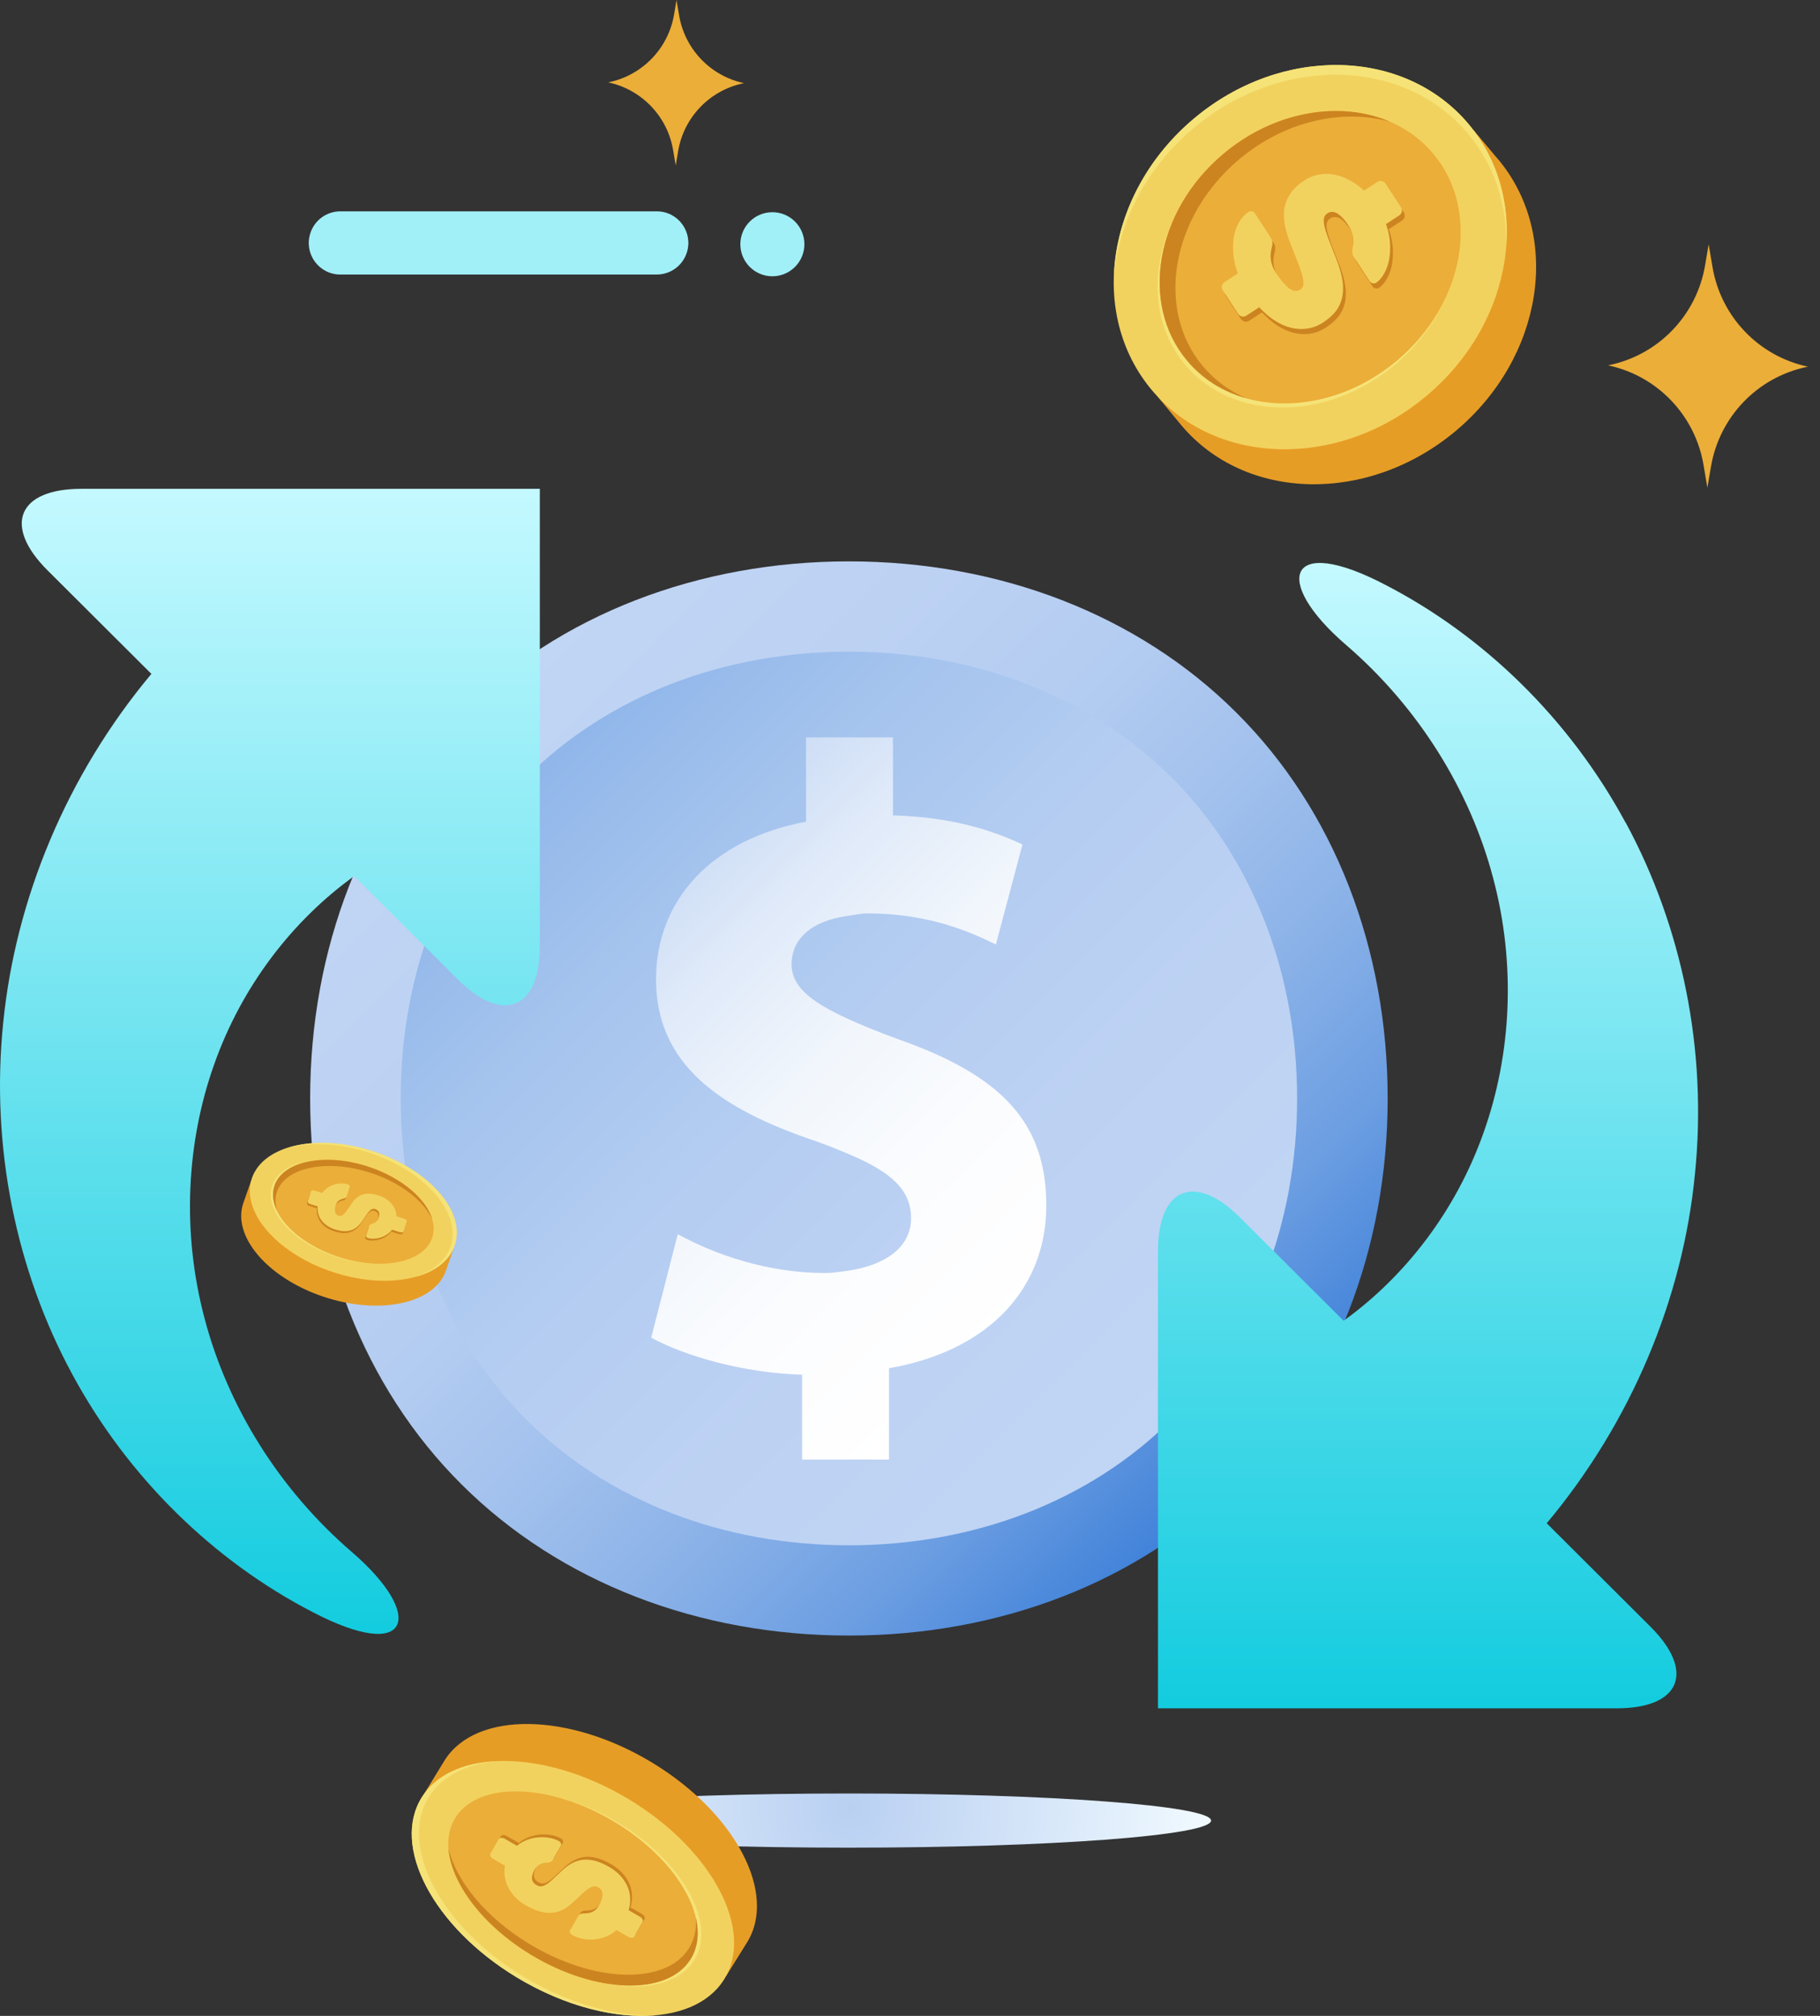 <svg width="112" height="124" viewBox="0 0 112 124" fill="none" xmlns="http://www.w3.org/2000/svg">
<rect x="0" y="0" width="112" height="124" fill="#333333" stroke="none"/>
<path d="M52.24 113.652C64.55 113.652 74.529 112.906 74.529 111.986C74.529 111.066 64.55 110.32 52.24 110.32C39.93 110.32 29.951 111.066 29.951 111.986C29.951 112.906 39.93 113.652 52.24 113.652Z" fill="url(#paint0_radial_1246_31600)"/>
<path d="M52.24 34.531C43.009 34.531 34.446 37.789 28.41 43.822C22.355 49.856 19.086 58.37 19.086 67.568C19.086 76.767 22.355 85.299 28.41 91.314C34.465 97.348 43.009 100.605 52.24 100.605C61.471 100.605 70.034 97.348 76.07 91.314C82.126 85.281 85.395 76.767 85.395 67.568C85.395 58.37 82.126 49.837 76.07 43.822C70.015 37.789 61.471 34.531 52.24 34.531Z" fill="url(#paint1_linear_1246_31600)"/>
<path d="M52.24 40.084C44.55 40.084 37.437 42.786 32.403 47.802C27.369 52.818 24.658 59.906 24.658 67.569C24.658 75.231 27.369 82.32 32.403 87.335C37.437 92.351 44.55 95.053 52.24 95.053C59.93 95.053 67.043 92.351 72.077 87.335C77.111 82.32 79.822 75.231 79.822 67.569C79.822 59.906 77.111 52.818 72.077 47.802C67.043 42.786 59.93 40.084 52.24 40.084Z" fill="url(#paint2_linear_1246_31600)"/>
<path d="M54.71 84.171V89.779H49.361V84.56C45.702 84.449 42.154 83.412 40.074 82.283L41.709 75.916C44.012 77.175 47.225 78.304 50.773 78.304C51.311 78.304 51.776 78.211 52.24 78.156C54.525 77.804 56.066 76.694 56.066 74.935C56.066 73.177 54.822 72.085 52.24 70.993C51.627 70.734 50.996 70.475 50.215 70.197C44.365 68.236 40.371 65.515 40.371 60.24C40.371 55.391 43.752 51.634 49.602 50.542V45.359H54.952V50.153C58.611 50.264 61.081 51.078 62.92 51.948L61.286 58.093C59.93 57.445 57.348 56.187 53.41 56.187C52.927 56.187 52.611 56.279 52.203 56.335C49.677 56.668 48.711 57.963 48.711 59.296C48.711 60.629 49.77 61.572 52.203 62.683C53.057 63.072 54.06 63.479 55.268 63.923C61.824 66.218 64.387 69.198 64.387 74.158C64.387 79.118 61.007 83.079 54.655 84.171H54.71Z" fill="url(#paint3_linear_1246_31600)"/>
<path d="M27.377 108.257L26.13 110.292L44.688 121.544L45.948 119.516C47.872 116.498 45.272 111.539 40.147 108.43C35.022 105.32 29.301 105.24 27.377 108.257Z" fill="#E69D25"/>
<path d="M38.74 110.701C43.865 113.81 46.465 118.776 44.541 121.787C42.617 124.804 36.902 124.724 31.771 121.615C26.646 118.505 24.046 113.54 25.97 110.529C27.893 107.517 33.608 107.591 38.74 110.701Z" fill="#F2D25E"/>
<path d="M32.214 121.585C27.088 118.476 24.489 113.51 26.412 110.499C27.217 109.239 28.68 108.526 30.48 108.336C28.477 108.447 26.843 109.172 25.976 110.53C24.052 113.547 26.652 118.506 31.777 121.616C34.764 123.429 37.953 124.209 40.479 123.951C38.033 124.086 35.034 123.294 32.214 121.585Z" fill="#F5E378"/>
<path d="M42.703 120.594C41.272 122.837 36.865 122.702 32.883 120.287C28.901 117.872 26.83 114.08 28.262 111.837C29.694 109.594 34.1 109.73 38.082 112.145C42.064 114.56 44.135 118.351 42.703 120.594Z" fill="#F5E378"/>
<path d="M42.482 120.542C41.05 122.785 36.644 122.65 32.662 120.234C28.68 117.819 26.609 114.028 28.041 111.785C29.473 109.542 33.879 109.677 37.861 112.092C41.843 114.507 43.914 118.299 42.482 120.542Z" fill="#EBAE39"/>
<path d="M42.378 119.871C40.946 122.114 36.54 121.979 32.558 119.564C29.872 117.936 28.059 115.68 27.598 113.695C27.758 115.822 29.675 118.415 32.662 120.228C36.644 122.643 41.05 122.778 42.482 120.535C42.949 119.804 43.042 118.907 42.82 117.954C42.876 118.661 42.734 119.312 42.378 119.871Z" fill="#CC8420"/>
<path d="M31.918 113.374C32.103 113.214 32.312 113.092 32.539 113.006C32.766 112.919 33 112.864 33.233 112.846C33.467 112.827 33.694 112.833 33.916 112.876C34.137 112.913 34.333 112.981 34.505 113.073C34.567 113.11 34.61 113.153 34.635 113.208C34.659 113.264 34.665 113.307 34.641 113.344L34.137 114.222C34.1 114.284 34.057 114.327 34.008 114.351C33.959 114.376 33.897 114.394 33.823 114.401C33.799 114.401 33.75 114.401 33.688 114.407C33.627 114.407 33.553 114.425 33.473 114.45C33.393 114.474 33.313 114.517 33.233 114.579C33.154 114.64 33.08 114.726 33.012 114.843C32.963 114.929 32.926 115.015 32.895 115.101C32.865 115.187 32.852 115.273 32.852 115.353C32.852 115.433 32.877 115.513 32.92 115.587C32.963 115.66 33.037 115.728 33.135 115.783C33.233 115.839 33.326 115.869 33.418 115.857C33.51 115.857 33.608 115.814 33.725 115.746C33.842 115.679 33.971 115.574 34.118 115.439C34.266 115.304 34.444 115.132 34.659 114.929C34.874 114.726 35.089 114.56 35.304 114.444C35.52 114.327 35.747 114.253 35.986 114.222C36.226 114.198 36.472 114.222 36.736 114.29C36.994 114.357 37.283 114.487 37.59 114.659C37.867 114.818 38.1 114.997 38.285 115.199C38.475 115.402 38.617 115.623 38.721 115.851C38.826 116.084 38.881 116.324 38.893 116.576C38.906 116.828 38.875 117.08 38.801 117.326L39.502 117.731C39.575 117.774 39.624 117.823 39.655 117.891C39.686 117.959 39.692 118.014 39.655 118.063L39.151 118.942C39.121 118.991 39.072 119.016 38.998 119.022C38.924 119.022 38.85 119.009 38.783 118.966L38.057 118.549C37.861 118.721 37.652 118.856 37.418 118.948C37.185 119.04 36.945 119.102 36.706 119.126C36.466 119.151 36.226 119.139 35.986 119.089C35.747 119.04 35.526 118.96 35.323 118.85C35.261 118.819 35.224 118.77 35.194 118.721C35.169 118.665 35.163 118.622 35.188 118.585L35.691 117.707C35.728 117.645 35.765 117.602 35.808 117.578C35.851 117.553 35.907 117.541 35.974 117.528C36.011 117.528 36.066 117.528 36.146 117.522C36.226 117.522 36.312 117.504 36.41 117.485C36.509 117.461 36.607 117.418 36.706 117.35C36.804 117.283 36.89 117.184 36.97 117.049C37.105 116.816 37.179 116.594 37.197 116.392C37.209 116.189 37.123 116.029 36.927 115.918C36.828 115.863 36.73 115.845 36.632 115.863C36.533 115.882 36.423 115.937 36.3 116.017C36.177 116.103 36.042 116.22 35.882 116.367C35.728 116.521 35.538 116.693 35.317 116.895C34.911 117.277 34.475 117.473 34.02 117.492C33.559 117.51 33.049 117.356 32.484 117.031C32.256 116.902 32.047 116.742 31.869 116.564C31.691 116.385 31.543 116.189 31.427 115.974C31.31 115.765 31.236 115.537 31.193 115.304C31.15 115.07 31.156 114.831 31.193 114.585L30.462 114.167C30.388 114.124 30.339 114.075 30.308 114.007C30.277 113.94 30.271 113.884 30.308 113.835L30.812 112.956C30.843 112.907 30.892 112.883 30.966 112.876C31.04 112.876 31.113 112.889 31.181 112.932L31.918 113.356V113.374Z" fill="#CC8420"/>
<path d="M31.802 113.546C31.986 113.386 32.195 113.263 32.422 113.177C32.65 113.091 32.883 113.036 33.117 113.018C33.35 112.999 33.578 113.005 33.799 113.048C34.02 113.085 34.217 113.153 34.389 113.245C34.45 113.282 34.493 113.325 34.518 113.38C34.542 113.435 34.548 113.479 34.524 113.515L34.02 114.394C33.983 114.456 33.94 114.499 33.891 114.523C33.842 114.548 33.78 114.566 33.707 114.572C33.682 114.572 33.633 114.572 33.571 114.579C33.51 114.579 33.436 114.597 33.356 114.622C33.276 114.646 33.197 114.689 33.117 114.751C33.037 114.812 32.963 114.898 32.895 115.015C32.846 115.101 32.809 115.187 32.779 115.273C32.748 115.359 32.736 115.445 32.736 115.525C32.736 115.605 32.76 115.685 32.803 115.758C32.846 115.832 32.92 115.9 33.018 115.955C33.117 116.01 33.209 116.041 33.301 116.029C33.393 116.029 33.492 115.986 33.608 115.918C33.725 115.851 33.854 115.746 34.002 115.611C34.149 115.476 34.327 115.304 34.542 115.101C34.758 114.898 34.973 114.732 35.188 114.615C35.403 114.499 35.63 114.425 35.87 114.394C36.109 114.37 36.355 114.394 36.62 114.462C36.878 114.529 37.166 114.658 37.474 114.83C37.75 114.99 37.984 115.168 38.168 115.371C38.359 115.574 38.5 115.795 38.605 116.023C38.709 116.256 38.764 116.496 38.776 116.748C38.789 117 38.758 117.252 38.684 117.498L39.385 117.903C39.459 117.946 39.508 117.995 39.538 118.063C39.569 118.131 39.575 118.186 39.538 118.235L39.035 119.114C39.004 119.163 38.955 119.188 38.881 119.194C38.807 119.194 38.733 119.181 38.666 119.138L37.941 118.72C37.744 118.893 37.535 119.028 37.302 119.12C37.068 119.212 36.828 119.274 36.589 119.298C36.349 119.323 36.109 119.31 35.87 119.261C35.63 119.212 35.409 119.132 35.206 119.022C35.145 118.985 35.108 118.942 35.077 118.893C35.053 118.837 35.046 118.794 35.071 118.757L35.575 117.879C35.612 117.817 35.649 117.774 35.692 117.75C35.735 117.725 35.79 117.713 35.858 117.7C35.894 117.7 35.95 117.7 36.03 117.694C36.109 117.694 36.196 117.676 36.294 117.657C36.392 117.633 36.49 117.59 36.589 117.522C36.687 117.455 36.773 117.356 36.853 117.221C36.988 116.987 37.062 116.766 37.08 116.563C37.099 116.361 37.007 116.201 36.81 116.09C36.712 116.035 36.613 116.017 36.515 116.035C36.417 116.053 36.306 116.109 36.183 116.189C36.06 116.275 35.925 116.391 35.765 116.539C35.612 116.693 35.421 116.865 35.2 117.067C34.794 117.448 34.358 117.645 33.897 117.663C33.436 117.682 32.926 117.528 32.361 117.203C32.133 117.074 31.924 116.914 31.746 116.736C31.568 116.557 31.421 116.361 31.304 116.146C31.187 115.937 31.113 115.709 31.07 115.476C31.027 115.242 31.033 115.003 31.07 114.757L30.339 114.339C30.265 114.296 30.216 114.247 30.185 114.179C30.155 114.111 30.148 114.056 30.185 114.007L30.689 113.128C30.72 113.079 30.769 113.054 30.843 113.048C30.917 113.048 30.99 113.061 31.058 113.104L31.795 113.528L31.802 113.546Z" fill="#F2D25E"/>
<path d="M27.438 78.178L27.905 76.813L15.467 72.598L14.987 73.962C14.244 75.996 16.431 78.589 19.873 79.751C23.314 80.912 26.7 80.212 27.438 78.178Z" fill="#E69D25"/>
<path d="M20.401 78.218C16.966 77.051 14.778 74.464 15.516 72.43C16.259 70.395 19.645 69.689 23.081 70.856C26.516 72.018 28.704 74.611 27.966 76.645C27.223 78.679 23.837 79.386 20.401 78.218Z" fill="#F2D25E"/>
<path d="M22.829 70.938C26.264 72.106 28.452 74.693 27.714 76.727C27.407 77.575 26.633 78.189 25.594 78.54C26.762 78.214 27.634 77.569 27.966 76.653C28.71 74.619 26.522 72.026 23.081 70.864C21.077 70.188 19.093 70.145 17.636 70.625C19.062 70.225 20.936 70.299 22.829 70.938Z" fill="#F5E378"/>
<path d="M16.763 72.891C17.317 71.379 19.934 70.881 22.608 71.785C25.275 72.688 27.002 74.655 26.448 76.172C25.895 77.684 23.277 78.182 20.604 77.279C17.937 76.375 16.21 74.409 16.763 72.891Z" fill="#F5E378"/>
<path d="M16.899 72.897C17.452 71.385 20.07 70.887 22.743 71.791C25.41 72.694 27.137 74.66 26.584 76.178C26.03 77.69 23.413 78.188 20.739 77.284C18.072 76.381 16.346 74.415 16.899 72.897Z" fill="#EBAE39"/>
<path d="M17.052 73.278C17.605 71.766 20.223 71.268 22.896 72.172C24.697 72.78 26.067 73.874 26.596 74.986C26.221 73.751 24.752 72.473 22.749 71.791C20.082 70.887 17.458 71.385 16.905 72.897C16.727 73.388 16.788 73.929 17.046 74.47C16.923 74.058 16.917 73.653 17.058 73.278H17.052Z" fill="#CC8420"/>
<path d="M24.082 75.749C23.996 75.866 23.886 75.971 23.763 76.05C23.64 76.13 23.511 76.192 23.376 76.235C23.241 76.278 23.105 76.302 22.97 76.308C22.835 76.315 22.706 76.302 22.595 76.272C22.558 76.259 22.528 76.241 22.503 76.21C22.479 76.18 22.472 76.155 22.479 76.13L22.663 75.546C22.675 75.504 22.694 75.473 22.718 75.454C22.743 75.436 22.78 75.417 22.823 75.399C22.841 75.399 22.866 75.387 22.903 75.374C22.939 75.362 22.982 75.35 23.026 75.319C23.069 75.294 23.111 75.258 23.154 75.215C23.198 75.172 23.228 75.104 23.253 75.03C23.271 74.975 23.284 74.92 23.29 74.864C23.29 74.809 23.29 74.754 23.277 74.711C23.265 74.662 23.241 74.619 23.204 74.582C23.167 74.545 23.118 74.514 23.05 74.49C22.982 74.471 22.927 74.465 22.872 74.483C22.817 74.496 22.761 74.532 22.706 74.588C22.645 74.643 22.583 74.717 22.515 74.821C22.448 74.92 22.362 75.043 22.263 75.196C22.165 75.344 22.061 75.467 21.944 75.565C21.833 75.663 21.71 75.737 21.569 75.786C21.434 75.835 21.28 75.854 21.12 75.848C20.954 75.841 20.776 75.805 20.567 75.737C20.383 75.682 20.223 75.602 20.082 75.51C19.941 75.411 19.83 75.307 19.738 75.184C19.645 75.061 19.578 74.926 19.541 74.778C19.498 74.631 19.486 74.477 19.498 74.324L19.031 74.176C18.982 74.164 18.945 74.139 18.92 74.102C18.896 74.066 18.884 74.035 18.896 73.998L19.08 73.414C19.093 73.383 19.117 73.359 19.16 73.347C19.203 73.334 19.246 73.334 19.295 73.347L19.781 73.5C19.873 73.371 19.983 73.267 20.106 73.181C20.229 73.094 20.364 73.027 20.506 72.984C20.647 72.935 20.789 72.91 20.936 72.91C21.084 72.91 21.225 72.929 21.36 72.966C21.397 72.978 21.428 72.996 21.452 73.027C21.477 73.058 21.483 73.082 21.477 73.107L21.293 73.691C21.28 73.734 21.262 73.764 21.237 73.783C21.213 73.801 21.182 73.82 21.145 73.832C21.127 73.832 21.09 73.844 21.041 73.856C20.997 73.869 20.942 73.887 20.887 73.912C20.832 73.936 20.782 73.979 20.733 74.029C20.684 74.078 20.647 74.151 20.616 74.237C20.567 74.397 20.549 74.532 20.567 74.655C20.586 74.778 20.66 74.858 20.789 74.901C20.856 74.92 20.918 74.92 20.973 74.895C21.028 74.871 21.09 74.828 21.151 74.76C21.213 74.692 21.28 74.606 21.354 74.496C21.428 74.385 21.514 74.256 21.618 74.109C21.809 73.832 22.036 73.66 22.306 73.586C22.577 73.512 22.896 73.537 23.271 73.66C23.425 73.709 23.566 73.77 23.695 73.856C23.824 73.943 23.935 74.035 24.033 74.145C24.125 74.256 24.205 74.379 24.261 74.508C24.316 74.643 24.347 74.784 24.353 74.932L24.838 75.086C24.887 75.098 24.924 75.123 24.949 75.159C24.98 75.196 24.986 75.227 24.974 75.264L24.789 75.848C24.777 75.878 24.752 75.903 24.709 75.915C24.666 75.927 24.623 75.927 24.574 75.915L24.082 75.762V75.749Z" fill="#CC8420"/>
<path d="M24.132 75.632C24.046 75.749 23.935 75.853 23.812 75.933C23.689 76.013 23.56 76.075 23.425 76.118C23.29 76.161 23.154 76.185 23.019 76.191C22.884 76.198 22.755 76.185 22.644 76.154C22.608 76.142 22.577 76.124 22.552 76.093C22.528 76.062 22.521 76.038 22.528 76.013L22.712 75.429C22.724 75.386 22.743 75.356 22.767 75.337C22.792 75.319 22.829 75.3 22.872 75.282C22.89 75.282 22.915 75.269 22.952 75.257C22.989 75.245 23.032 75.233 23.075 75.202C23.118 75.177 23.161 75.141 23.204 75.097C23.247 75.054 23.277 74.987 23.302 74.913C23.32 74.858 23.333 74.802 23.339 74.747C23.339 74.692 23.339 74.637 23.327 74.594C23.314 74.544 23.29 74.501 23.253 74.465C23.216 74.428 23.167 74.397 23.099 74.372C23.032 74.354 22.976 74.348 22.921 74.366C22.866 74.379 22.81 74.415 22.755 74.471C22.7 74.526 22.632 74.6 22.564 74.704C22.497 74.802 22.411 74.925 22.313 75.079C22.214 75.227 22.11 75.349 21.993 75.448C21.882 75.546 21.759 75.62 21.618 75.669C21.483 75.718 21.329 75.737 21.17 75.73C21.004 75.724 20.825 75.687 20.616 75.62C20.432 75.564 20.272 75.485 20.131 75.392C19.99 75.294 19.879 75.19 19.787 75.067C19.695 74.944 19.627 74.809 19.59 74.661C19.547 74.514 19.535 74.36 19.547 74.206L19.08 74.059C19.031 74.047 18.994 74.022 18.97 73.985C18.945 73.948 18.933 73.918 18.945 73.881L19.129 73.297C19.142 73.266 19.166 73.242 19.209 73.229C19.252 73.217 19.295 73.217 19.344 73.229L19.83 73.383C19.922 73.254 20.033 73.149 20.156 73.063C20.279 72.977 20.414 72.91 20.555 72.867C20.696 72.818 20.838 72.793 20.985 72.793C21.133 72.793 21.274 72.805 21.409 72.848C21.446 72.861 21.477 72.879 21.501 72.91C21.526 72.941 21.532 72.965 21.526 72.99L21.342 73.573C21.329 73.616 21.311 73.647 21.286 73.666C21.262 73.684 21.231 73.703 21.194 73.715C21.176 73.715 21.139 73.727 21.09 73.739C21.047 73.752 20.991 73.77 20.936 73.795C20.881 73.819 20.832 73.862 20.782 73.911C20.733 73.961 20.696 74.034 20.666 74.12C20.616 74.28 20.598 74.415 20.616 74.538C20.635 74.661 20.709 74.741 20.838 74.784C20.905 74.802 20.967 74.802 21.022 74.778C21.077 74.753 21.139 74.71 21.2 74.643C21.262 74.575 21.329 74.489 21.403 74.379C21.477 74.268 21.563 74.139 21.667 73.991C21.858 73.715 22.085 73.543 22.356 73.469C22.626 73.395 22.945 73.42 23.32 73.543C23.474 73.592 23.615 73.653 23.744 73.739C23.873 73.825 23.984 73.918 24.082 74.028C24.175 74.139 24.255 74.262 24.31 74.391C24.365 74.526 24.396 74.667 24.402 74.815L24.887 74.968C24.937 74.981 24.974 75.005 24.998 75.042C25.029 75.079 25.035 75.11 25.023 75.147L24.838 75.73C24.826 75.761 24.801 75.786 24.758 75.798C24.715 75.81 24.672 75.81 24.623 75.798L24.132 75.644V75.632Z" fill="#F2D25E"/>
<path d="M92.176 9.784L90.689 8.014L71.221 24.372L72.695 26.155C76.653 30.862 84.218 31.016 89.601 26.493C94.978 21.97 96.134 14.491 92.182 9.784H92.176Z" fill="#E69D25"/>
<path d="M87.794 24.342C82.417 28.865 74.846 28.711 70.889 24.004C66.931 19.297 68.086 11.818 73.47 7.295C78.847 2.772 86.418 2.925 90.375 7.633C94.333 12.34 93.178 19.819 87.794 24.342Z" fill="#F2D25E"/>
<path d="M73.439 7.891C78.816 3.368 86.387 3.522 90.345 8.229C91.992 10.189 92.754 12.635 92.686 15.149C92.895 12.432 92.151 9.747 90.376 7.633C86.418 2.925 78.853 2.772 73.47 7.295C70.336 9.931 68.633 13.569 68.547 17.084C68.805 13.76 70.483 10.38 73.439 7.891Z" fill="#F5E378"/>
<path d="M72.929 22.438C69.985 18.929 70.987 13.22 75.159 9.711C79.338 6.202 85.133 6.196 88.077 9.705C91.021 13.214 90.019 18.923 85.846 22.432C81.667 25.941 75.872 25.947 72.929 22.438Z" fill="#F5E378"/>
<path d="M73.052 22.188C70.108 18.679 71.11 12.97 75.282 9.461C79.461 5.952 85.256 5.946 88.2 9.455C91.144 12.964 90.142 18.673 85.969 22.182C81.79 25.691 75.995 25.697 73.052 22.188Z" fill="#EBAE39"/>
<path d="M74.023 22.527C71.079 19.018 72.081 13.309 76.254 9.8C79.074 7.434 82.626 6.666 85.545 7.49C82.472 6.169 78.423 6.826 75.289 9.462C71.11 12.971 70.108 18.68 73.058 22.189C74.017 23.332 75.276 24.101 76.69 24.494C75.67 24.058 74.76 23.4 74.029 22.527H74.023Z" fill="#CC8420"/>
<path d="M85.471 14.12C85.607 14.508 85.686 14.882 85.711 15.257C85.736 15.626 85.711 15.97 85.656 16.29C85.594 16.603 85.496 16.886 85.355 17.131C85.219 17.377 85.06 17.568 84.869 17.703C84.802 17.746 84.728 17.758 84.648 17.74C84.568 17.721 84.513 17.685 84.47 17.629L83.517 16.173C83.45 16.068 83.407 15.976 83.4 15.89C83.388 15.81 83.388 15.712 83.4 15.607C83.407 15.571 83.419 15.509 83.444 15.429C83.462 15.349 83.474 15.245 83.468 15.116C83.468 14.993 83.444 14.845 83.394 14.686C83.351 14.526 83.259 14.348 83.136 14.157C83.044 14.016 82.946 13.887 82.841 13.77C82.737 13.653 82.632 13.555 82.528 13.481C82.423 13.408 82.313 13.364 82.196 13.352C82.079 13.334 81.969 13.364 81.858 13.438C81.747 13.512 81.674 13.604 81.649 13.727C81.618 13.844 81.631 14.01 81.674 14.219C81.717 14.428 81.803 14.686 81.919 14.999C82.042 15.312 82.19 15.7 82.374 16.161C82.558 16.622 82.688 17.046 82.761 17.433C82.835 17.82 82.841 18.176 82.786 18.502C82.731 18.828 82.608 19.129 82.417 19.399C82.227 19.663 81.956 19.909 81.606 20.143C81.293 20.346 80.967 20.475 80.635 20.524C80.297 20.573 79.959 20.561 79.615 20.475C79.271 20.389 78.939 20.241 78.607 20.026C78.275 19.811 77.962 19.534 77.661 19.215L76.868 19.731C76.788 19.786 76.696 19.805 76.598 19.78C76.499 19.756 76.425 19.706 76.37 19.627L75.418 18.17C75.362 18.09 75.35 17.998 75.368 17.9C75.387 17.801 75.436 17.728 75.522 17.672L76.346 17.131C76.192 16.72 76.1 16.326 76.069 15.939C76.032 15.552 76.051 15.196 76.106 14.864C76.167 14.532 76.272 14.237 76.425 13.979C76.579 13.721 76.77 13.512 76.991 13.352C77.058 13.309 77.132 13.297 77.212 13.309C77.292 13.328 77.353 13.364 77.39 13.426L78.343 14.882C78.41 14.987 78.454 15.079 78.466 15.153C78.478 15.226 78.478 15.312 78.466 15.411C78.454 15.46 78.435 15.534 78.41 15.638C78.386 15.743 78.367 15.866 78.361 16.013C78.361 16.161 78.374 16.326 78.423 16.511C78.472 16.695 78.564 16.904 78.712 17.125C78.97 17.519 79.222 17.82 79.48 18.029C79.738 18.238 79.978 18.268 80.199 18.121C80.309 18.047 80.371 17.937 80.383 17.795C80.395 17.648 80.371 17.463 80.303 17.224C80.242 16.99 80.137 16.701 80.002 16.363C79.867 16.025 79.707 15.62 79.529 15.153C79.191 14.28 79.099 13.543 79.252 12.94C79.406 12.338 79.799 11.828 80.438 11.41C80.697 11.238 80.979 11.128 81.287 11.06C81.588 10.998 81.901 10.992 82.221 11.048C82.54 11.097 82.86 11.207 83.179 11.373C83.499 11.539 83.812 11.761 84.113 12.043L84.937 11.502C85.017 11.447 85.109 11.435 85.207 11.453C85.305 11.472 85.379 11.527 85.435 11.607L86.387 13.063C86.436 13.143 86.455 13.235 86.436 13.334C86.418 13.432 86.362 13.506 86.283 13.561L85.447 14.108L85.471 14.12Z" fill="#CC8420"/>
<path d="M85.299 13.806C85.434 14.193 85.514 14.568 85.539 14.943C85.564 15.312 85.539 15.656 85.484 15.975C85.422 16.289 85.324 16.571 85.183 16.817C85.047 17.063 84.888 17.253 84.697 17.389C84.629 17.432 84.556 17.444 84.476 17.425C84.396 17.407 84.341 17.37 84.298 17.315L83.345 15.858C83.278 15.754 83.234 15.662 83.228 15.576C83.216 15.496 83.216 15.398 83.228 15.293C83.234 15.256 83.247 15.195 83.271 15.115C83.29 15.035 83.302 14.931 83.296 14.801C83.296 14.678 83.271 14.531 83.222 14.371C83.179 14.211 83.087 14.033 82.964 13.843C82.872 13.701 82.774 13.572 82.669 13.456C82.565 13.339 82.46 13.241 82.356 13.167C82.251 13.093 82.141 13.05 82.024 13.038C81.907 13.019 81.796 13.05 81.686 13.124C81.575 13.197 81.501 13.29 81.477 13.413C81.446 13.529 81.459 13.695 81.501 13.904C81.544 14.113 81.631 14.371 81.747 14.685C81.87 14.998 82.018 15.385 82.202 15.846C82.386 16.307 82.516 16.731 82.589 17.118C82.663 17.505 82.669 17.862 82.614 18.188C82.558 18.513 82.436 18.814 82.245 19.085C82.055 19.349 81.784 19.595 81.434 19.828C81.121 20.031 80.795 20.16 80.463 20.209C80.125 20.259 79.787 20.246 79.443 20.16C79.099 20.074 78.767 19.927 78.435 19.712C78.103 19.496 77.79 19.22 77.489 18.9L76.696 19.417C76.616 19.472 76.524 19.49 76.425 19.466C76.327 19.441 76.253 19.392 76.198 19.312L75.246 17.856C75.19 17.776 75.178 17.684 75.196 17.585C75.215 17.487 75.264 17.413 75.35 17.358L76.174 16.817C76.02 16.405 75.928 16.012 75.897 15.625C75.86 15.238 75.879 14.881 75.934 14.55C75.995 14.218 76.1 13.923 76.253 13.665C76.407 13.406 76.597 13.197 76.819 13.038C76.886 12.995 76.96 12.982 77.04 12.995C77.12 13.013 77.181 13.05 77.218 13.111L78.171 14.568C78.238 14.672 78.281 14.765 78.294 14.838C78.306 14.912 78.306 14.998 78.294 15.096C78.281 15.146 78.263 15.219 78.238 15.324C78.214 15.428 78.195 15.551 78.189 15.699C78.189 15.846 78.201 16.012 78.251 16.196C78.3 16.381 78.392 16.59 78.54 16.811C78.798 17.204 79.049 17.505 79.308 17.714C79.566 17.923 79.805 17.954 80.027 17.806C80.137 17.733 80.199 17.622 80.211 17.481C80.223 17.333 80.199 17.149 80.131 16.909C80.07 16.676 79.965 16.387 79.83 16.049C79.695 15.711 79.535 15.305 79.357 14.838C79.019 13.966 78.927 13.228 79.08 12.626C79.234 12.024 79.627 11.514 80.266 11.096C80.524 10.924 80.807 10.813 81.114 10.745C81.415 10.684 81.729 10.678 82.048 10.733C82.368 10.782 82.688 10.893 83.007 11.059C83.327 11.225 83.64 11.446 83.941 11.729L84.765 11.188C84.845 11.133 84.937 11.12 85.035 11.139C85.133 11.157 85.207 11.213 85.262 11.292L86.215 12.749C86.264 12.829 86.283 12.921 86.264 13.019C86.246 13.118 86.19 13.191 86.111 13.247L85.275 13.794L85.299 13.806Z" fill="#F2D25E"/>
<path d="M100.031 50.593C96.576 44.207 91.301 39.099 85.246 35.971C79.191 32.806 78.281 35.731 82.794 39.636C87.326 43.523 90.465 48.649 91.877 53.98C93.307 59.31 93.01 64.862 91.301 69.656C89.611 74.45 86.49 78.503 82.683 81.242L76.293 74.876C73.526 72.118 71.26 73.062 71.26 76.948V105.081H99.492C103.411 105.081 104.34 102.823 101.572 100.065L95.183 93.698C100.384 87.48 103.56 79.873 104.303 72.229C105.083 64.585 103.504 56.997 100.049 50.611L100.031 50.593Z" fill="url(#paint4_linear_1246_31600)"/>
<path d="M2.926 35.084L9.316 41.451C4.115 47.67 0.957 55.276 0.196 62.92C-0.584 70.564 0.994 78.153 4.449 84.538C7.904 90.923 13.179 96.031 19.234 99.159C25.289 102.324 26.199 99.4 21.686 95.495C17.154 91.608 14.015 86.481 12.603 81.151C11.173 75.821 11.47 70.268 13.179 65.475C14.869 60.681 17.99 56.628 21.797 53.888L28.187 60.255C30.954 63.013 33.22 62.069 33.22 58.182V30.068H5.006C1.106 30.068 0.159 32.326 2.926 35.084Z" fill="url(#paint5_linear_1246_31600)"/>
<path d="M40.419 16.887H20.942C19.628 16.887 18.696 15.614 19.092 14.361C19.346 13.55 20.097 13 20.942 13H40.419C41.733 13 42.664 14.274 42.269 15.527C42.014 16.338 41.263 16.887 40.419 16.887Z" fill="#A1F0F8"/>
<path d="M47.53 16.994C48.618 16.994 49.501 16.111 49.501 15.023C49.501 13.935 48.618 13.053 47.53 13.053C46.442 13.053 45.56 13.935 45.56 15.023C45.56 16.111 46.442 16.994 47.53 16.994Z" fill="#A1F0F8"/>
<path d="M111.168 22.574L111.255 22.554C108.226 21.911 105.9 19.478 105.384 16.421L105.149 15.027L104.928 16.321C104.412 19.377 102.086 21.81 99.05 22.454L98.963 22.474C101.992 23.117 104.318 25.55 104.834 28.606L105.069 30L105.29 28.707C105.806 25.651 108.132 23.218 111.168 22.574Z" fill="#EBAE39"/>
<path d="M45.726 5.127L45.786 5.114C43.728 4.678 42.14 3.023 41.791 0.945L41.631 0L41.483 0.885C41.135 2.962 39.546 4.618 37.489 5.054L37.428 5.067C39.486 5.503 41.074 7.158 41.423 9.236L41.584 10.181L41.731 9.296C42.08 7.218 43.668 5.563 45.726 5.127Z" fill="#EBAE39"/>
<defs>
<radialGradient id="paint0_radial_1246_31600" cx="0" cy="0" r="1" gradientUnits="userSpaceOnUse" gradientTransform="translate(52.249 111.214) rotate(-2.684) scale(22.313 22.313)">
<stop stop-color="#B9D0F2"/>
<stop offset="1" stop-color="#F1FAFF"/>
</radialGradient>
<linearGradient id="paint1_linear_1246_31600" x1="28.41" y1="43.822" x2="75.92" y2="91.483" gradientUnits="userSpaceOnUse">
<stop stop-color="#C1D5F4"/>
<stop offset="0.21" stop-color="#BDD2F3"/>
<stop offset="0.39" stop-color="#B3CCF1"/>
<stop offset="0.54" stop-color="#A2C1ED"/>
<stop offset="0.69" stop-color="#8BB2E8"/>
<stop offset="0.84" stop-color="#6C9EE2"/>
<stop offset="0.97" stop-color="#4786DA"/>
<stop offset="1" stop-color="#3F81D9"/>
</linearGradient>
<linearGradient id="paint2_linear_1246_31600" x1="32.422" y1="47.802" x2="71.936" y2="87.476" gradientUnits="userSpaceOnUse">
<stop stop-color="#90B6EA"/>
<stop offset="0.18" stop-color="#A2C2ED"/>
<stop offset="0.42" stop-color="#B3CCF1"/>
<stop offset="0.68" stop-color="#BDD2F3"/>
<stop offset="1" stop-color="#C1D5F4"/>
</linearGradient>
<linearGradient id="paint3_linear_1246_31600" x1="39.666" y1="55.298" x2="64.392" y2="80.131" gradientUnits="userSpaceOnUse">
<stop stop-color="#CEDEF6"/>
<stop offset="0.18" stop-color="#E0EAF9"/>
<stop offset="0.42" stop-color="#F1F6FC"/>
<stop offset="0.68" stop-color="#FBFCFE"/>
<stop offset="1" stop-color="white"/>
</linearGradient>
<linearGradient id="paint4_linear_1246_31600" x1="87.879" y1="34.629" x2="87.879" y2="105.081" gradientUnits="userSpaceOnUse">
<stop stop-color="#C4F9FF"/>
<stop offset="1" stop-color="#13CCDF"/>
</linearGradient>
<linearGradient id="paint5_linear_1246_31600" x1="16.61" y1="30.068" x2="16.61" y2="100.502" gradientUnits="userSpaceOnUse">
<stop stop-color="#C4F9FF"/>
<stop offset="1" stop-color="#13CCDF"/>
</linearGradient>
</defs>
</svg>
